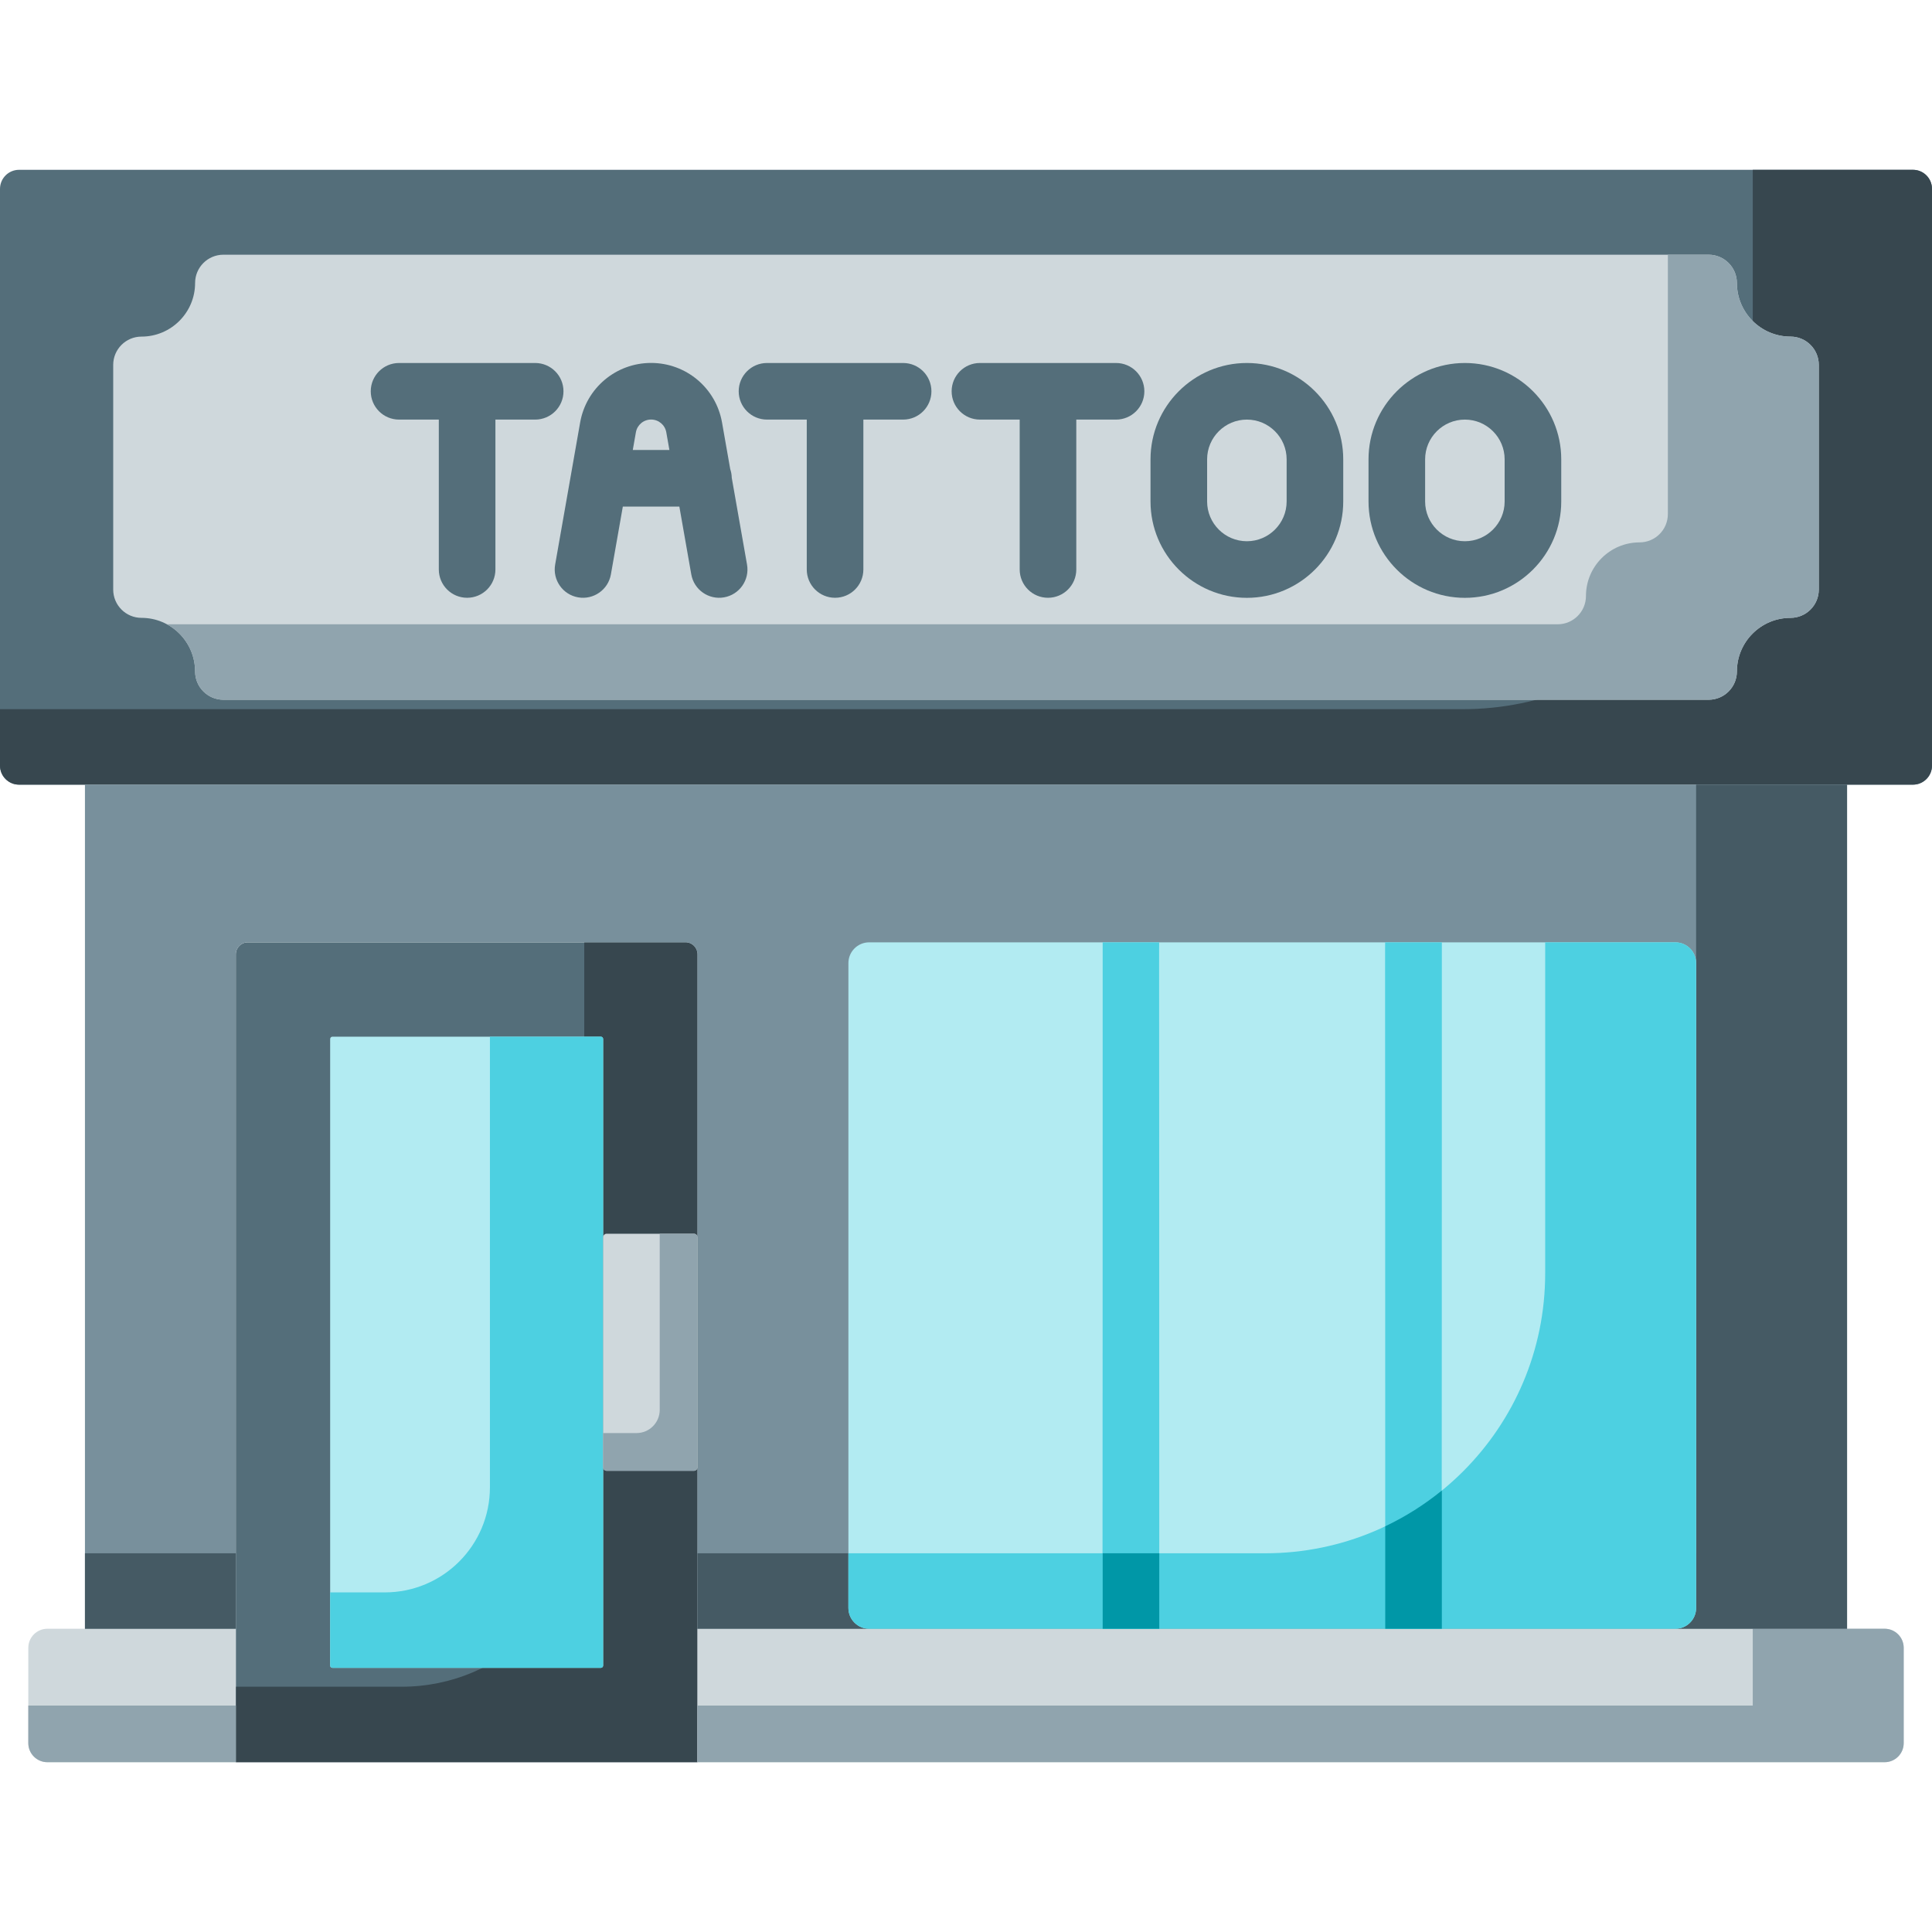 <?xml version="1.0" encoding="iso-8859-1"?>
<!-- Generator: Adobe Illustrator 21.0.0, SVG Export Plug-In . SVG Version: 6.00 Build 0)  -->
<svg xmlns="http://www.w3.org/2000/svg" xmlns:xlink="http://www.w3.org/1999/xlink" version="1.1" id="Capa_1" x="0px" y="0px" viewBox="0 0 512 512" style="enable-background:new 0 0 512 512;" xml:space="preserve" width="512" height="512">
<g>
	<path style="fill:#546E7A;" d="M506.944,207.941H5.056c-2.792,0-5.056-2.264-5.056-5.056V50.056C0,47.264,2.264,45,5.056,45   h501.888c2.792,0,5.056,2.264,5.056,5.056v152.829C512,205.677,509.736,207.941,506.944,207.941z"/>
	<path style="fill:#37474F;" d="M464.5,45v66.062c0,42.459-34.42,76.879-76.879,76.879H0v14.944c0,2.792,2.264,5.056,5.056,5.056   h501.888c2.792,0,5.056-2.264,5.056-5.056V50.056c0-2.792-2.264-5.056-5.056-5.056H464.5z"/>
	<path style="fill:#CFD8DC;" d="M474.5,89.203c-7.832,0-14.203-6.371-14.203-14.203c0-4.142-3.357-7.5-7.5-7.5H59.203   c-4.143,0-7.5,3.358-7.5,7.5c0,7.832-6.371,14.203-14.203,14.203c-4.143,0-7.5,3.358-7.5,7.5v59.535c0,4.142,3.357,7.5,7.5,7.5   c7.832,0,14.203,6.372,14.203,14.203c0,4.142,3.357,7.5,7.5,7.5h393.594c4.143,0,7.5-3.358,7.5-7.5   c0-7.832,6.371-14.203,14.203-14.203c4.143,0,7.5-3.358,7.5-7.5V96.703C482,92.561,478.643,89.203,474.5,89.203z"/>
	<path style="fill:#90A4AE;" d="M474.5,89.203c-7.832,0-14.203-6.371-14.203-14.203c0-4.142-3.357-7.5-7.5-7.5H442v68.738   c0,4.142-3.357,7.5-7.5,7.5c-7.832,0-14.203,6.372-14.203,14.203c0,4.142-3.357,7.5-7.5,7.5H44.236   c4.442,2.404,7.467,7.105,7.467,12.5c0,4.142,3.357,7.5,7.5,7.5h393.594c4.143,0,7.5-3.358,7.5-7.5   c0-7.832,6.371-14.203,14.203-14.203c4.143,0,7.5-3.358,7.5-7.5V96.703C482,92.561,478.643,89.203,474.5,89.203z"/>
	<path style="fill:#546E7A;" d="M181.677,249.729H65.654c-1.744,0-3.158,1.414-3.158,3.158V467h122.338V252.887   C184.835,251.143,183.421,249.729,181.677,249.729z"/>
	<path style="fill:#37474F;" d="M154.835,249.729V398.6c0,26.73-21.669,48.4-48.4,48.4H62.496v20h122.339V252.887   c0-1.744-1.414-3.158-3.158-3.158H154.835z"/>
	<path style="fill:#B2EBF2;" d="M87.496,441.388V275.341c0-0.338,0.274-0.612,0.612-0.612h71.116c0.338,0,0.612,0.274,0.612,0.612   v166.047c0,0.338-0.274,0.612-0.612,0.612H88.108C87.77,442,87.496,441.726,87.496,441.388z"/>
	<path style="fill:#4DD0E1;" d="M129.835,274.729v119.424c0,15.379-12.467,27.847-27.847,27.847H87.496v19.388   c0,0.338,0.274,0.612,0.612,0.612h71.116c0.338,0,0.612-0.274,0.612-0.612V275.341c0-0.338-0.274-0.612-0.612-0.612H129.835z"/>
	<path style="fill:#CFD8DC;" d="M62.496,467h-49.94c-2.792,0-5.056-2.264-5.056-5.056v-25.253c0-2.792,2.264-5.056,5.056-5.056   h49.94V467z"/>
	<path style="fill:#CFD8DC;" d="M499.444,467H184.835v-35.365h314.609c2.792,0,5.056,2.264,5.056,5.056v25.253   C504.5,464.736,502.236,467,499.444,467z"/>
	<path style="fill:#90A4AE;" d="M62.496,467h-49.94c-2.792,0-5.056-2.264-5.056-5.056V452h54.996V467z"/>
	<path style="fill:#90A4AE;" d="M464.5,431.635V452H184.835v15h314.61c2.792,0,5.056-2.264,5.056-5.056v-25.253   c0-2.792-2.264-5.056-5.056-5.056H464.5z"/>
	<path style="fill:#78909C;" d="M22.511,207.941v223.695h39.985V252.887c0-1.744,1.414-3.158,3.158-3.158h116.023   c1.744,0,3.158,1.414,3.158,3.158v178.748h304.655V207.941H22.511z"/>
	<path style="fill:#455A64;" d="M62.496,411.635v20H22.511v-20H62.496z M449.489,207.941v203.695H184.835v20h304.655V207.941   H449.489z"/>
	<path style="fill:#B2EBF2;" d="M443.986,431.635H230.338c-3.039,0-5.503-2.464-5.503-5.503V255.233   c0-3.039,2.464-5.503,5.503-5.503h213.648c3.039,0,5.503,2.464,5.503,5.503v170.899   C449.489,429.171,447.025,431.635,443.986,431.635z"/>
	<path style="fill:#4DD0E1;" d="M367.104,249.729c9.286,0,5.714,0,15,0c0,185.989-0.1,181.906,0,181.906c-0.225,0-15.118,0-15,0   C367.104,245.647,367.004,249.729,367.104,249.729z M307.22,431.635c0-185.989-0.1-181.906,0-181.906c-0.225,0-15.118,0-15,0   c0,185.989-0.1,181.906,0,181.906C301.506,431.635,297.934,431.635,307.22,431.635z"/>
	<path style="fill:#4DD0E1;" d="M409.489,249.729v87.72c0,40.972-33.214,74.186-74.186,74.186H224.835v14.497   c0,3.039,2.464,5.503,5.503,5.503h213.648c3.039,0,5.503-2.464,5.503-5.503V255.233c0-3.039-2.464-5.503-5.503-5.503H409.489z"/>
	<path style="fill:#CFD8DC;" d="M159.835,388.836v-60.942c0-0.52,0.421-0.941,0.941-0.941h23.118c0.52,0,0.941,0.421,0.941,0.941   v60.942c0,0.52-0.421,0.941-0.941,0.941h-23.118C160.256,389.776,159.835,389.355,159.835,388.836z"/>
	<path style="fill:#90A4AE;" d="M183.894,326.953h-9.059v46.671c0,3.398-2.755,6.153-6.153,6.153h-8.847v9.059   c0,0.52,0.421,0.941,0.941,0.941h23.118c0.52,0,0.941-0.421,0.941-0.941v-60.942C184.835,327.374,184.413,326.953,183.894,326.953z   "/>
	<path style="fill:#0097A7;" d="M307.22,411.635v20h-15v-20H307.22z M367.104,404.483v27.152h15V395   C377.525,398.728,372.495,401.921,367.104,404.483z"/>
	<g>
		<path style="fill:#546E7A;" d="M149.328,103.697c0-4.142-3.357-7.5-7.5-7.5c-80.311,0,4.252,0-36.074,0    c-4.143,0-7.5,3.358-7.5,7.5s3.357,7.5,7.5,7.5h10.537v39.721c0,4.142,3.357,7.5,7.5,7.5s7.5-3.358,7.5-7.5v-39.721h10.537    C145.971,111.197,149.328,107.839,149.328,103.697z"/>
		<path style="fill:#546E7A;" d="M239.338,96.197c-80.311,0,4.252,0-36.074,0c-4.143,0-7.5,3.358-7.5,7.5s3.357,7.5,7.5,7.5h10.537    v39.721c0,4.142,3.357,7.5,7.5,7.5s7.5-3.358,7.5-7.5v-39.721h10.537c4.143,0,7.5-3.358,7.5-7.5S243.48,96.197,239.338,96.197z"/>
		<path style="fill:#546E7A;" d="M295.766,96.197c-80.311,0,4.252,0-36.074,0c-4.143,0-7.5,3.358-7.5,7.5s3.357,7.5,7.5,7.5h10.537    v39.721c0,4.142,3.357,7.5,7.5,7.5s7.5-3.358,7.5-7.5v-39.721h10.537c4.143,0,7.5-3.358,7.5-7.5S299.908,96.197,295.766,96.197z"/>
		<path style="fill:#546E7A;" d="M193.921,126.603c-0.015-0.797-0.156-1.561-0.401-2.278l-2.174-12.36    c-1.608-9.145-9.516-15.783-18.801-15.783s-17.192,6.638-18.801,15.783l-6.623,37.654c-0.718,4.08,2.008,7.968,6.088,8.686    c4.074,0.712,7.968-2.008,8.686-6.087l3.161-17.969h14.979l3.161,17.969c0.718,4.078,4.605,6.805,8.686,6.087    c4.08-0.718,6.806-4.606,6.088-8.686L193.921,126.603z M167.695,119.249l0.824-4.685c0.345-1.959,2.038-3.381,4.027-3.381    s3.683,1.422,4.027,3.381l0.824,4.685H167.695z"/>
		<path style="fill:#546E7A;" d="M330.435,96.197c-14.081,0-25.537,11.456-25.537,25.537v11.162    c0,14.081,11.456,25.537,25.537,25.537s25.537-11.456,25.537-25.537v-11.162C355.972,107.653,344.516,96.197,330.435,96.197z     M340.972,132.896c0,5.81-4.727,10.537-10.537,10.537s-10.537-4.727-10.537-10.537v-11.162c0-5.81,4.727-10.537,10.537-10.537    s10.537,4.727,10.537,10.537V132.896z"/>
		<path style="fill:#546E7A;" d="M388.209,96.197c-14.081,0-25.537,11.456-25.537,25.537v11.162    c0,14.081,11.456,25.537,25.537,25.537s25.537-11.456,25.537-25.537v-11.162C413.746,107.653,402.29,96.197,388.209,96.197z     M398.746,132.896c0,5.81-4.727,10.537-10.537,10.537s-10.537-4.727-10.537-10.537v-11.162c0-5.81,4.727-10.537,10.537-10.537    s10.537,4.727,10.537,10.537V132.896z"/>
	</g>
</g>















</svg>
